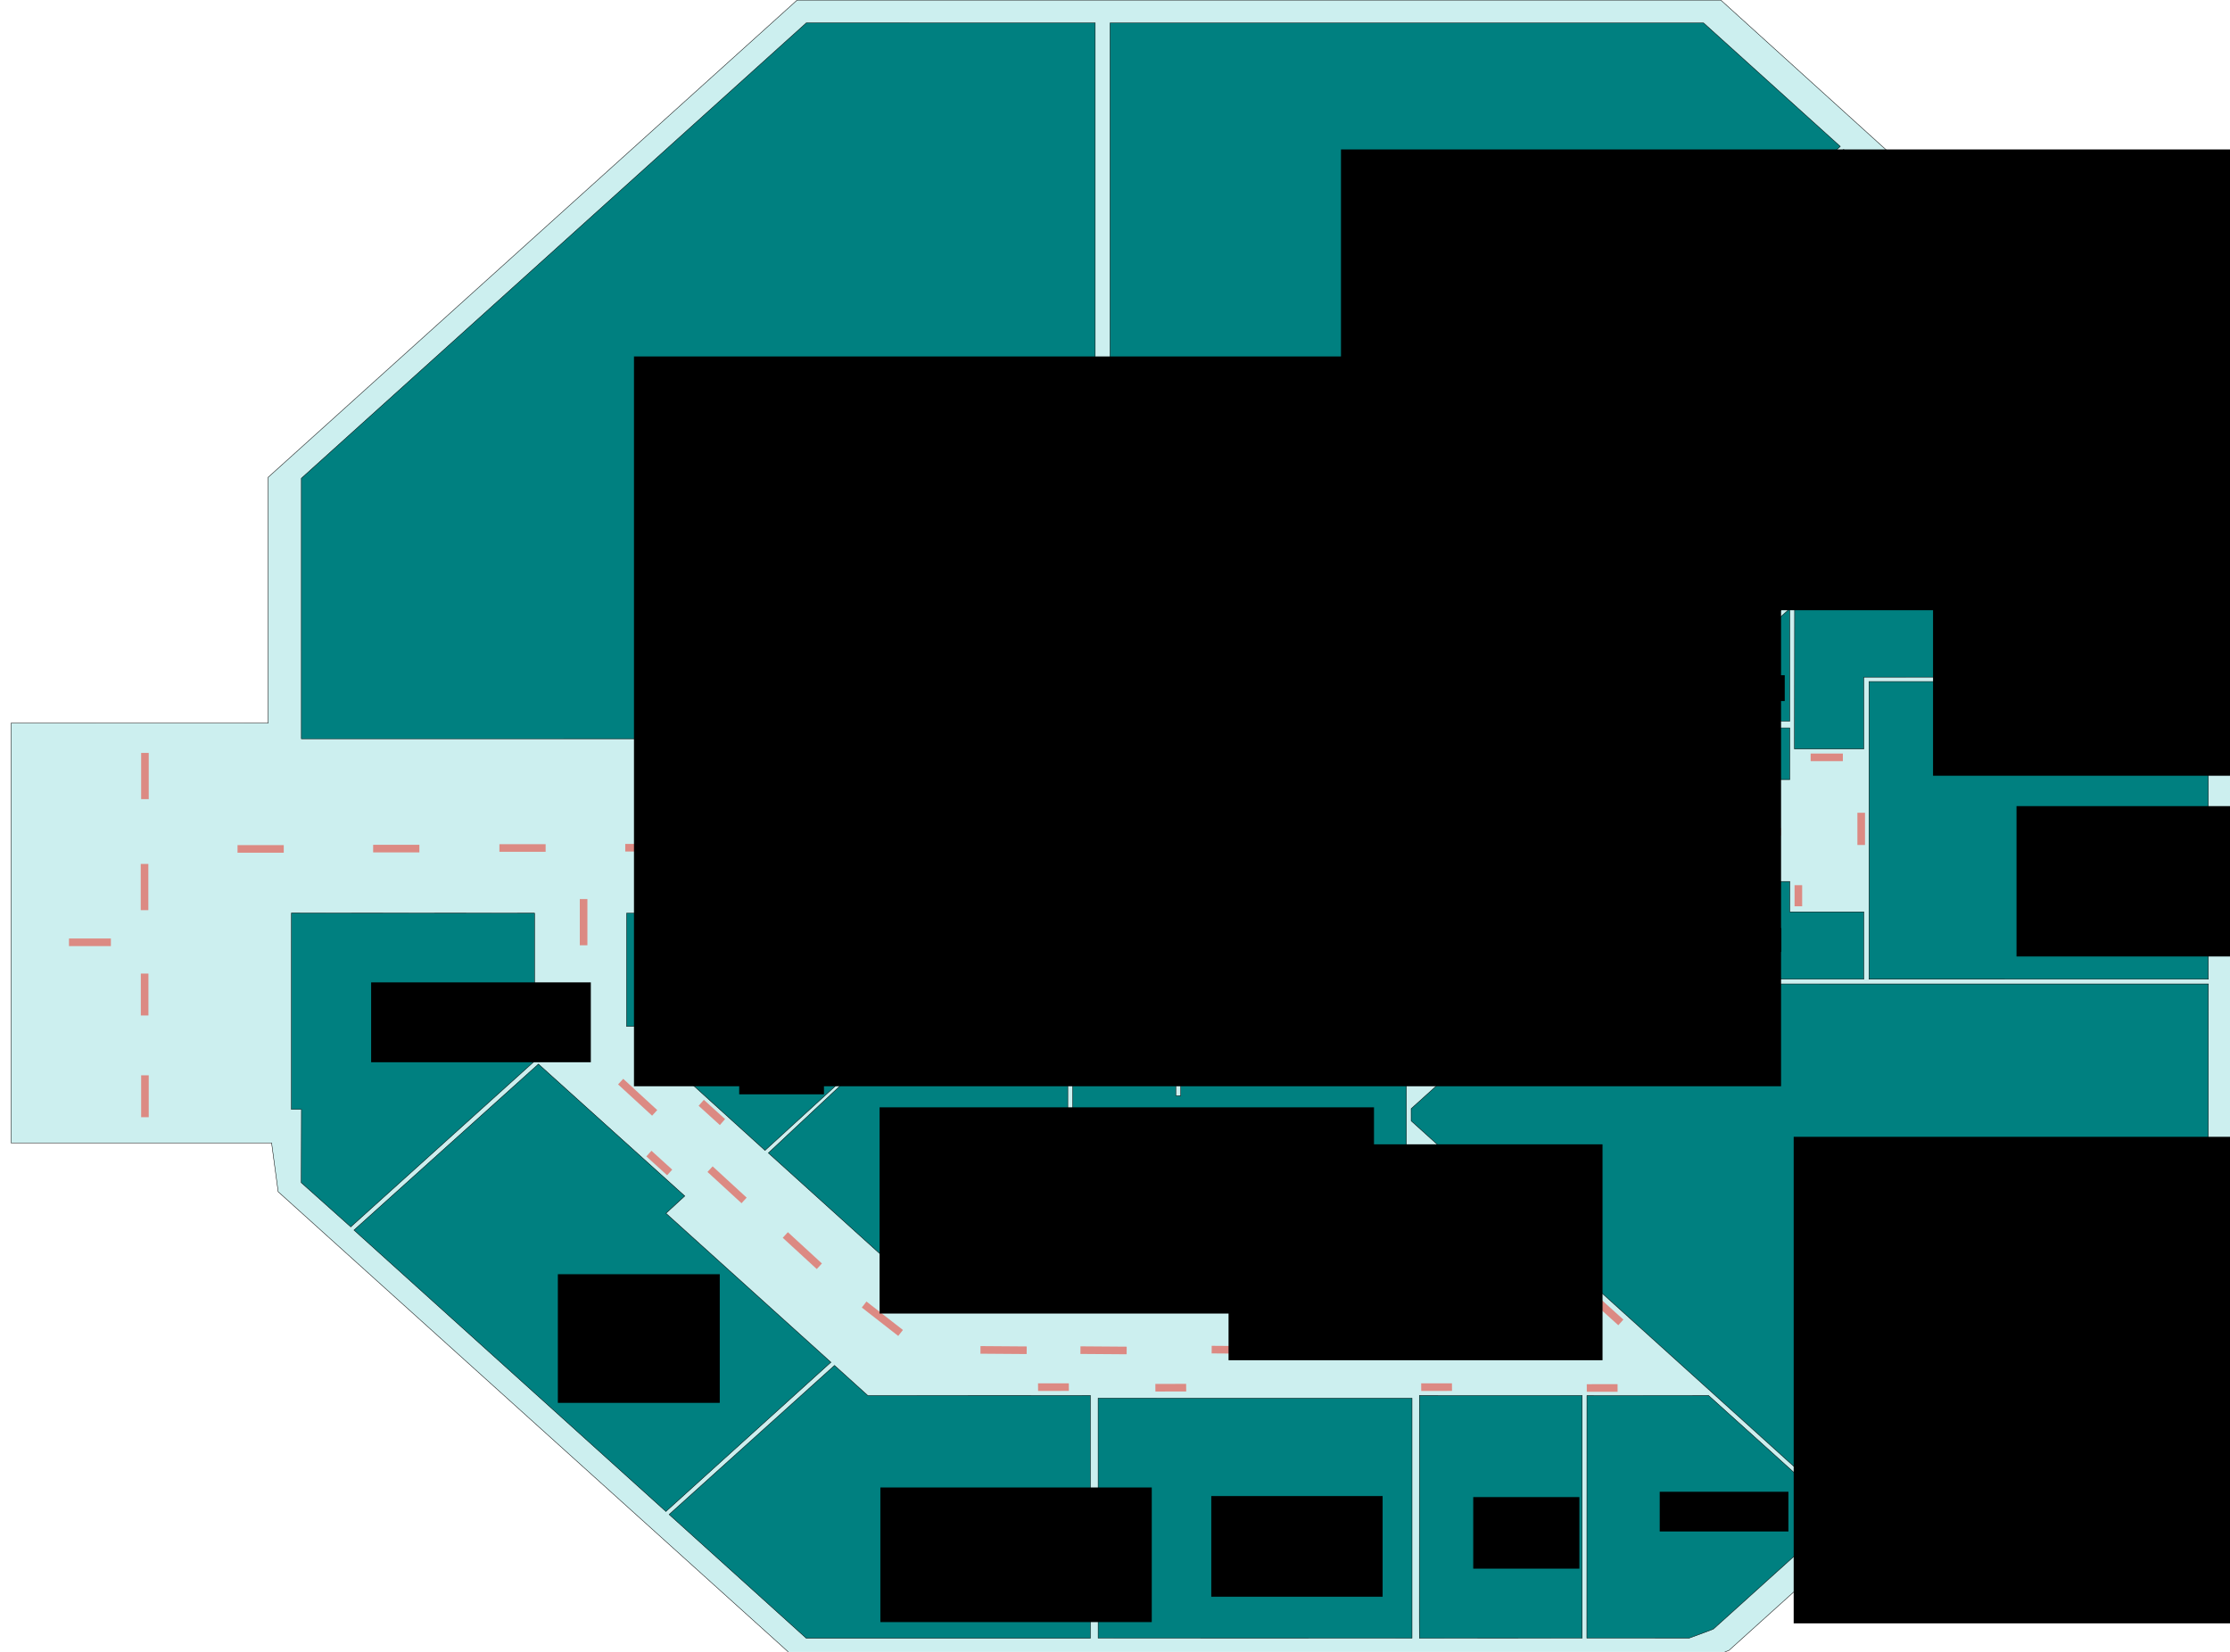 <?xml version="1.0" encoding="UTF-8" standalone="no"?>
<?xml-stylesheet href="../inc/css/indoorStyle.css"?><!-- Created with Inkscape (http://www.inkscape.org/) -->

<svg
   xmlns:dc="http://purl.org/dc/elements/1.1/"
   xmlns:cc="http://creativecommons.org/ns#"
   xmlns:rdf="http://www.w3.org/1999/02/22-rdf-syntax-ns#"
   xmlns:svg="http://www.w3.org/2000/svg"
   xmlns="http://www.w3.org/2000/svg"
   xmlns:sodipodi="http://sodipodi.sourceforge.net/DTD/sodipodi-0.dtd"
   xmlns:inkscape="http://www.inkscape.org/namespaces/inkscape"
   width="135cm"
   height="100cm"
   viewBox="0 0 1350 1000"
   version="1.1"
   id="Map"
   inkscape:version="0.92.4 (5da689c313, 2019-01-14)"
   sodipodi:docname="CW-OCT-GF.svg">
  <defs
     id="defs11182" />
  <sodipodi:namedview
     id="base"
     pagecolor="#ffffff"
     bordercolor="#666666"
     borderopacity="1.0"
     inkscape:pageopacity="0.0"
     inkscape:pageshadow="2"
     inkscape:zoom="1"
     inkscape:cx="856.89687"
     inkscape:cy="1602.5401"
     inkscape:document-units="cm"
     inkscape:current-layer="layer1"
     showgrid="false"
     units="cm"
     inkscape:window-width="2560"
     inkscape:window-height="1377"
     inkscape:window-x="1912"
     inkscape:window-y="-8"
     inkscape:window-maximized="1" />
  <g
     inkscape:groupmode="layer"
     id="Building"
     inkscape:label="Building"
     style="display:inline">
    <path
       style="fill:#ccefef;fill-opacity:1;stroke:#000000;stroke-width:1.026px;stroke-linecap:butt;stroke-linejoin:miter;stroke-opacity:1"
       d="M 1820.92 0.309 L 612.402 1090.498 L 612.402 1651.98 L 377.16 1652.023 L 128.631 1651.978 L 25.191 1651.978 L 25.146 2132.162 L 25.143 2274.559 L 25.219 2610.791 L 127.795 2610.805 L 377.381 2610.836 L 620.459 2610.809 L 635.459 2722.443 L 1820.629 3791.59 L 3893.057 3791.303 L 3949.768 3770.184 L 5111.465 2722.365 L 5111.502 1069.4 L 3931.217 0.309 L 1820.92 0.309 z "
       transform="scale(0.265)"
       id="path9376" />
  </g>
  <g
     inkscape:groupmode="layer"
     id="layer1"
     inkscape:label="Pathways"
     style="display:inline">
    <ellipse
       style="fill:#ff0000;stroke-width:0.216"
       id="SE13D"
       cx="945.155"
       cy="747.236"
       rx="8.235"
       ry="7.221"
       inkscape:label="#path13043" />
    <path
       style="display:inline;opacity:1;vector-effect:none;fill:#dd8881;fill-opacity:0.965;stroke:none;stroke-width:0.561;stroke-linecap:round;stroke-linejoin:round;stroke-miterlimit:4;stroke-dasharray:none;stroke-dashoffset:0.528;stroke-opacity:1;paint-order:normal"
       d="m 89.858,589.38 v 25.364 h -4.602 v -25.364 z"
       id="P1"
       inkscape:connector-curvature="0"
       inkscape:label="#rect1157-0-2-6-4-9" />
    <path
       style="display:inline;opacity:1;vector-effect:none;fill:#dd8881;fill-opacity:0.965;stroke:none;stroke-width:0.589;stroke-linecap:round;stroke-linejoin:round;stroke-miterlimit:4;stroke-dasharray:none;stroke-dashoffset:0.528;stroke-opacity:1;paint-order:normal"
       d="m 89.804,523.009 v 27.984 h -4.602 v -27.984 z"
       id="P2"
       inkscape:connector-curvature="0"
       inkscape:label="#rect1157-0-2-6-4-9-1" />
    <path
       style="display:inline;opacity:1;vector-effect:none;fill:#dd8881;fill-opacity:0.965;stroke:none;stroke-width:0.561;stroke-linecap:round;stroke-linejoin:round;stroke-miterlimit:4;stroke-dasharray:none;stroke-dashoffset:0.528;stroke-opacity:1;paint-order:normal"
       d="m 90.045,650.964 v 25.364 h -4.602 v -25.364 z"
       id="E1"
       inkscape:connector-curvature="0"
       inkscape:label="#rect1157-0-2-6-4-9-4" />
    <path
       style="display:inline;opacity:1;vector-effect:none;fill:#dd8881;fill-opacity:0.965;stroke:none;stroke-width:0.589;stroke-linecap:round;stroke-linejoin:round;stroke-miterlimit:4;stroke-dasharray:none;stroke-dashoffset:0.528;stroke-opacity:1;paint-order:normal"
       d="m 171.78,516.212 h -27.984 v -4.602 h 27.984 z"
       id="P3"
       inkscape:connector-curvature="0"
       inkscape:label="#rect1157-0-2-6-4-9-1-2" />
    <path
       style="display:inline;opacity:1;vector-effect:none;fill:#dd8881;fill-opacity:0.965;stroke:none;stroke-width:0.589;stroke-linecap:round;stroke-linejoin:round;stroke-miterlimit:4;stroke-dasharray:none;stroke-dashoffset:0.528;stroke-opacity:1;paint-order:normal"
       d="m 253.881,516.025 h -27.984 l 1e-5,-4.602 h 27.984 z"
       id="P4"
       inkscape:connector-curvature="0"
       inkscape:label="#rect1157-0-2-6-4-9-1-3" />
    <path
       style="display:inline;opacity:1;vector-effect:none;fill:#dd8881;fill-opacity:0.965;stroke:none;stroke-width:0.589;stroke-linecap:round;stroke-linejoin:round;stroke-miterlimit:4;stroke-dasharray:none;stroke-dashoffset:0.528;stroke-opacity:1;paint-order:normal"
       d="m 330.318,515.651 h -27.984 l 10e-6,-4.602 h 27.984 z"
       id="P5"
       inkscape:connector-curvature="0"
       inkscape:label="#rect1157-0-2-6-4-9-1-3-6" />
    <path
       style="display:inline;opacity:1;vector-effect:none;fill:#dd8881;fill-opacity:0.965;stroke:none;stroke-width:0.589;stroke-linecap:round;stroke-linejoin:round;stroke-miterlimit:4;stroke-dasharray:none;stroke-dashoffset:0.528;stroke-opacity:1;paint-order:normal"
       d="m 350.998,572.246 v -27.984 l 4.602,10e-6 v 27.984 z"
       id="P28"
       inkscape:connector-curvature="0"
       inkscape:label="#rect1157-0-2-6-4-9-1-3-6-1" />
    <path
       style="display:inline;opacity:1;vector-effect:none;fill:#dd8881;fill-opacity:0.965;stroke:none;stroke-width:0.589;stroke-linecap:round;stroke-linejoin:round;stroke-miterlimit:4;stroke-dasharray:none;stroke-dashoffset:0.528;stroke-opacity:1;paint-order:normal"
       d="m 350.918,625.848 v -27.984 l 4.602,1e-5 v 27.984 z"
       id="P29"
       inkscape:connector-curvature="0"
       inkscape:label="#rect1157-0-2-6-4-9-1-3-6-1-3" />
    <path
       style="display:inline;opacity:1;vector-effect:none;fill:#dd8881;fill-opacity:0.965;stroke:none;stroke-width:0.589;stroke-linecap:round;stroke-linejoin:round;stroke-miterlimit:4;stroke-dasharray:none;stroke-dashoffset:0.528;stroke-opacity:1;paint-order:normal"
       d="m 394.773,675.405 -20.605,-18.934 3.114,-3.388 20.605,18.934 z"
       id="P30"
       inkscape:connector-curvature="0"
       inkscape:label="#rect1157-0-2-6-4-9-1-3-6-1-3-8" />
    <path
       style="display:inline;opacity:1;vector-effect:none;fill:#dd8881;fill-opacity:0.965;stroke:none;stroke-width:0.538;stroke-linecap:round;stroke-linejoin:round;stroke-miterlimit:4;stroke-dasharray:none;stroke-dashoffset:0.528;stroke-opacity:1;paint-order:normal"
       d="m 403.86,711.482 -12.565,-11.43 3.092,-3.408 12.565,11.43 z"
       id="SE20D"
       inkscape:connector-curvature="0"
       inkscape:label="#rect1157-0-2-6-4-9-1-3-6-1-3-8-7"
       sodipodi:nodetypes="ccccc" />
    <path
       style="display:inline;opacity:1;vector-effect:none;fill:#dd8881;fill-opacity:0.965;stroke:none;stroke-width:0.561;stroke-linecap:round;stroke-linejoin:round;stroke-miterlimit:4;stroke-dasharray:none;stroke-dashoffset:0.528;stroke-opacity:1;paint-order:normal"
       d="m 426.1,665.801 12.853,11.666 -3.162,3.62 -12.853,-11.666 z"
       id="SE21D"
       inkscape:connector-curvature="0"
       inkscape:label="#rect1157-0-2-6-4-9-1-3-6-1-3-8-7-7"
       sodipodi:nodetypes="ccccc" />
    <path
       style="display:inline;opacity:1;vector-effect:none;fill:#dd8881;fill-opacity:0.965;stroke:none;stroke-width:0.589;stroke-linecap:round;stroke-linejoin:round;stroke-miterlimit:4;stroke-dasharray:none;stroke-dashoffset:0.528;stroke-opacity:1;paint-order:normal"
       d="m 448.907,728.406 -20.605,-18.934 3.114,-3.388 20.605,18.934 z"
       id="P31"
       inkscape:connector-curvature="0"
       inkscape:label="#rect1157-0-2-6-4-9-1-3-6-1-3-8-9" />
    <path
       style="display:inline;opacity:1;vector-effect:none;fill:#dd8881;fill-opacity:0.965;stroke:none;stroke-width:0.589;stroke-linecap:round;stroke-linejoin:round;stroke-miterlimit:4;stroke-dasharray:none;stroke-dashoffset:0.528;stroke-opacity:1;paint-order:normal"
       d="m 494.463,768.256 -20.605,-18.934 3.114,-3.388 20.605,18.934 z"
       id="P32"
       inkscape:connector-curvature="0"
       inkscape:label="#rect1157-0-2-6-4-9-1-3-6-1-3-8-9-3" />
    <path
       style="display:inline;opacity:1;vector-effect:none;fill:#dd8881;fill-opacity:0.965;stroke:none;stroke-width:0.589;stroke-linecap:round;stroke-linejoin:round;stroke-miterlimit:4;stroke-dasharray:none;stroke-dashoffset:0.528;stroke-opacity:1;paint-order:normal"
       d="m 543.781,808.749 -22.066,-17.21 2.83,-3.629 22.066,17.21 z"
       id="P33"
       inkscape:connector-curvature="0"
       inkscape:label="#rect1157-0-2-6-4-9-1-3-6-1-3-8-9-3-3" />
    <path
       style="display:inline;opacity:1;vector-effect:none;fill:#dd8881;fill-opacity:0.965;stroke:none;stroke-width:0.589;stroke-linecap:round;stroke-linejoin:round;stroke-miterlimit:4;stroke-dasharray:none;stroke-dashoffset:0.528;stroke-opacity:1;paint-order:normal"
       d="m 621.525,819.698 -27.983,-0.207 0.034,-4.601 27.983,0.207 z"
       id="P34"
       inkscape:connector-curvature="0"
       inkscape:label="#rect1157-0-2-6-4-9-1-3-6-1-3-8-9-3-3-6" />
    <path
       style="display:inline;opacity:1;vector-effect:none;fill:#dd8881;fill-opacity:0.965;stroke:none;stroke-width:0.589;stroke-linecap:round;stroke-linejoin:round;stroke-miterlimit:4;stroke-dasharray:none;stroke-dashoffset:0.528;stroke-opacity:1;paint-order:normal"
       d="m 682.047,819.842 -27.983,-0.207 0.034,-4.601 27.983,0.207 z"
       id="P35"
       inkscape:connector-curvature="0"
       inkscape:transform-center-x="41.804167"
       inkscape:transform-center-y="-1.8520833"
       inkscape:label="#rect1157-0-2-6-4-9-1-3-6-1-3-8-9-3-3-6-1" />
    <path
       style="display:inline;opacity:1;vector-effect:none;fill:#dd8881;fill-opacity:0.965;stroke:none;stroke-width:0.589;stroke-linecap:round;stroke-linejoin:round;stroke-miterlimit:4;stroke-dasharray:none;stroke-dashoffset:0.528;stroke-opacity:1;paint-order:normal"
       d="m 761.487,819.525 -27.983,-0.207 0.034,-4.601 27.983,0.207 z"
       id="P36"
       inkscape:connector-curvature="0"
       inkscape:transform-center-x="41.804167"
       inkscape:transform-center-y="-1.8520833"
       inkscape:label="#rect1157-0-2-6-4-9-1-3-6-1-3-8-9-3-3-6-1-4" />
    <path
       style="display:inline;opacity:1;vector-effect:none;fill:#dd8881;fill-opacity:0.965;stroke:none;stroke-width:0.589;stroke-linecap:round;stroke-linejoin:round;stroke-miterlimit:4;stroke-dasharray:none;stroke-dashoffset:0.528;stroke-opacity:1;paint-order:normal"
       d="m 831.488,818.341 -27.983,-0.207 0.034,-4.601 27.983,0.207 z"
       id="P37"
       inkscape:connector-curvature="0"
       inkscape:transform-center-x="41.804167"
       inkscape:transform-center-y="-1.8520833"
       inkscape:label="#rect1157-0-2-6-4-9-1-3-6-1-3-8-9-3-3-6-1-4-5" />
    <path
       style="display:inline;opacity:1;vector-effect:none;fill:#dd8881;fill-opacity:0.965;stroke:none;stroke-width:0.512;stroke-linecap:round;stroke-linejoin:round;stroke-miterlimit:4;stroke-dasharray:none;stroke-dashoffset:0.528;stroke-opacity:1;paint-order:normal"
       d="m 907.288,817.989 -21.162,0.037 -0.016,-4.602 21.162,-0.037 z"
       id="P38"
       inkscape:connector-curvature="0"
       inkscape:transform-center-x="31.62832"
       inkscape:transform-center-y="-1.4885033"
       inkscape:label="#rect1157-0-2-6-4-9-1-3-6-1-3-8-9-3-3-6-1-4-5-8" />
    <path
       style="display:inline;opacity:1;vector-effect:none;fill:#dd8881;fill-opacity:0.965;stroke:none;stroke-width:0.518;stroke-linecap:round;stroke-linejoin:round;stroke-miterlimit:4;stroke-dasharray:none;stroke-dashoffset:0.528;stroke-opacity:1;paint-order:normal"
       d="m 943.345,818.402 -21.63,-0.207 0.026,-4.601 21.63,0.207 z"
       id="P39"
       inkscape:connector-curvature="0"
       inkscape:transform-center-x="32.31283"
       inkscape:transform-center-y="-1.8520833"
       inkscape:label="#rect1157-0-2-6-4-9-1-3-6-1-3-8-9-3-3-6-1-4-5-8-7" />
    <path
       style="display:inline;opacity:1;vector-effect:none;fill:#dd8881;fill-opacity:0.965;stroke:none;stroke-width:0.561;stroke-linecap:round;stroke-linejoin:round;stroke-miterlimit:4;stroke-dasharray:none;stroke-dashoffset:0.528;stroke-opacity:1;paint-order:normal"
       d="m 67.125,572.748 h -25.364 v -4.602 h 25.364 z"
       id="E2"
       inkscape:connector-curvature="0"
       inkscape:label="#rect1157-0-2-6-4-9-9" />
    <path
       style="display:inline;opacity:1;vector-effect:none;fill:#dd8881;fill-opacity:0.965;stroke:none;stroke-width:0.589;stroke-linecap:round;stroke-linejoin:round;stroke-miterlimit:4;stroke-dasharray:none;stroke-dashoffset:0.528;stroke-opacity:1;paint-order:normal"
       d="m 90.045,455.799 v 27.984 h -4.602 v -27.984 z"
       id="E3"
       inkscape:connector-curvature="0"
       inkscape:label="#rect1157-0-2-6-4-9-1-7" />
    <path
       style="display:inline;opacity:1;vector-effect:none;fill:#dd8881;fill-opacity:0.965;stroke:none;stroke-width:0.579;stroke-linecap:round;stroke-linejoin:round;stroke-miterlimit:4;stroke-dasharray:none;stroke-dashoffset:0.528;stroke-opacity:1;paint-order:normal"
       d="m 405.578,515.496 h -27.058 l 10e-6,-4.602 h 27.058 z"
       id="P6"
       inkscape:connector-curvature="0"
       inkscape:label="#rect1157-0-2-6-4-9-1-3-6-8" />
    <path
       style="display:inline;opacity:1;vector-effect:none;fill:#dd8881;fill-opacity:0.965;stroke:none;stroke-width:0.504;stroke-linecap:round;stroke-linejoin:round;stroke-miterlimit:4;stroke-dasharray:none;stroke-dashoffset:0.528;stroke-opacity:1;paint-order:normal"
       d="m 414.233,545.272 h 20.5 v 4.602 H 414.233 Z"
       id="SE22D"
       inkscape:connector-curvature="0"
       inkscape:label="#rect1157-0-2-6-4-9-1-3-6-8-5" />
    <path
       style="display:inline;opacity:1;vector-effect:none;fill:#dd8881;fill-opacity:0.965;stroke:none;stroke-width:0.544;stroke-linecap:round;stroke-linejoin:round;stroke-miterlimit:4;stroke-dasharray:none;stroke-dashoffset:0.528;stroke-opacity:1;paint-order:normal"
       d="M 468.863,515.309 H 444.995 l 10e-6,-4.602 h 23.868 z"
       id="P7"
       inkscape:connector-curvature="0"
       inkscape:label="#rect1157-0-2-6-4-9-1-3-6-8-7" />
    <path
       style="display:inline;opacity:1;vector-effect:none;fill:#dd8881;fill-opacity:0.965;stroke:none;stroke-width:0.492;stroke-linecap:round;stroke-linejoin:round;stroke-miterlimit:4;stroke-dasharray:none;stroke-dashoffset:0.528;stroke-opacity:1;paint-order:normal"
       d="m 473.201,545.272 h 19.565 v 4.602 h -19.565 z"
       id="SE23D"
       inkscape:connector-curvature="0"
       inkscape:label="#rect1157-0-2-6-4-9-1-3-6-8-5-33" />
    <path
       style="display:inline;opacity:1;vector-effect:none;fill:#dd8881;fill-opacity:0.965;stroke:none;stroke-width:0.504;stroke-linecap:round;stroke-linejoin:round;stroke-miterlimit:4;stroke-dasharray:none;stroke-dashoffset:0.528;stroke-opacity:1;paint-order:normal"
       d="m 414.233,449.975 h 20.5 v 4.602 h -20.5 z"
       id="SE01D"
       inkscape:connector-curvature="0"
       inkscape:label="#rect1157-0-2-6-4-9-1-3-6-8-5-33-6" />
    <path
       style="display:inline;opacity:1;vector-effect:none;fill:#dd8881;fill-opacity:0.965;stroke:none;stroke-width:0.564;stroke-linecap:round;stroke-linejoin:round;stroke-miterlimit:4;stroke-dasharray:none;stroke-dashoffset:0.528;stroke-opacity:1;paint-order:normal"
       d="m 509.661,437.371 18.87,-17.446 3.124,3.379 -18.87,17.446 z"
       id="SE02D"
       inkscape:connector-curvature="0"
       inkscape:label="#rect1157-0-2-6-4-9-1-3-6-8-5-33-6-7" />
    <path
       style="display:inline;opacity:1;vector-effect:none;fill:#dd8881;fill-opacity:0.965;stroke:none;stroke-width:0.544;stroke-linecap:round;stroke-linejoin:round;stroke-miterlimit:4;stroke-dasharray:none;stroke-dashoffset:0.528;stroke-opacity:1;paint-order:normal"
       d="m 546.633,515.496 h -23.868 l 10e-6,-4.602 h 23.868 z"
       id="P8"
       inkscape:connector-curvature="0"
       inkscape:label="#rect1157-0-2-6-4-9-1-3-6-8-7-1" />
    <path
       style="display:inline;opacity:1;vector-effect:none;fill:#dd8881;fill-opacity:0.965;stroke:none;stroke-width:0.544;stroke-linecap:round;stroke-linejoin:round;stroke-miterlimit:4;stroke-dasharray:none;stroke-dashoffset:0.528;stroke-opacity:1;paint-order:normal"
       d="m 632.507,515.309 h -23.868 l 10e-6,-4.602 h 23.868 z"
       id="STAIRSD"
       inkscape:connector-curvature="0"
       inkscape:label="#rect1157-0-2-6-4-9-1-3-6-8-7-1-5" />
    <path
       style="display:inline;opacity:1;vector-effect:none;fill:#dd8881;fill-opacity:0.965;stroke:none;stroke-width:0.544;stroke-linecap:round;stroke-linejoin:round;stroke-miterlimit:4;stroke-dasharray:none;stroke-dashoffset:0.528;stroke-opacity:1;paint-order:normal"
       d="m 606.317,449.322 -16.877,16.877 -3.254,-3.254 16.877,-16.877 z"
       id="P9"
       inkscape:connector-curvature="0"
       inkscape:label="#rect1157-0-2-6-4-9-1-3-6-8-7-1-5-1" />
    <path
       style="display:inline;opacity:1;vector-effect:none;fill:#dd8881;fill-opacity:0.965;stroke:none;stroke-width:0.544;stroke-linecap:round;stroke-linejoin:round;stroke-miterlimit:4;stroke-dasharray:none;stroke-dashoffset:0.528;stroke-opacity:1;paint-order:normal"
       d="m 654.586,395.814 -16.877,16.877 -3.254,-3.254 16.877,-16.877 z"
       id="P11"
       inkscape:connector-curvature="0"
       inkscape:transform-center-x="34.050138"
       inkscape:transform-center-y="34.050138"
       inkscape:label="#rect1157-0-2-6-4-9-1-3-6-8-7-1-5-1-8" />
    <path
       style="display:inline;opacity:1;vector-effect:none;fill:#dd8881;fill-opacity:0.965;stroke:none;stroke-width:0.544;stroke-linecap:round;stroke-linejoin:round;stroke-miterlimit:4;stroke-dasharray:none;stroke-dashoffset:0.528;stroke-opacity:1;paint-order:normal"
       d="m 707.207,361.009 -20.28,12.585 -2.426,-3.91 20.28,-12.585 z"
       id="P12"
       inkscape:connector-curvature="0"
       inkscape:transform-center-x="-0.63179086"
       inkscape:transform-center-y="-0.23635719"
       inkscape:label="#rect1157-0-2-6-4-9-1-3-6-8-7-1-5-1-8-0" />
    <path
       style="display:inline;opacity:1;vector-effect:none;fill:#dd8881;fill-opacity:0.965;stroke:none;stroke-width:0.544;stroke-linecap:round;stroke-linejoin:round;stroke-miterlimit:4;stroke-dasharray:none;stroke-dashoffset:0.528;stroke-opacity:1;paint-order:normal"
       d="m 731.769,293.736 v 23.868 h -4.602 l 10e-6,-23.868 z"
       id="P13"
       inkscape:connector-curvature="0"
       inkscape:transform-center-x="0.3646997"
       inkscape:transform-center-y="-0.23139271"
       inkscape:label="#rect1157-0-2-6-4-9-1-3-6-8-7-1-5-1-8-0-9" />
    <path
       style="display:inline;opacity:1;vector-effect:none;fill:#dd8881;fill-opacity:0.965;stroke:none;stroke-width:0.544;stroke-linecap:round;stroke-linejoin:round;stroke-miterlimit:4;stroke-dasharray:none;stroke-dashoffset:0.528;stroke-opacity:1;paint-order:normal"
       d="m 739.744,230.595 h -23.868 v -4.602 l 23.868,1e-5 z"
       id="SE03D"
       inkscape:connector-curvature="0"
       inkscape:transform-center-x="-0.23139031"
       inkscape:transform-center-y="-0.36470271"
       inkscape:label="#rect1157-0-2-6-4-9-1-3-6-8-7-1-5-1-8-0-9-1" />
    <path
       style="display:inline;opacity:1;vector-effect:none;fill:#dd8881;fill-opacity:0.965;stroke:none;stroke-width:0.544;stroke-linecap:round;stroke-linejoin:round;stroke-miterlimit:4;stroke-dasharray:none;stroke-dashoffset:0.528;stroke-opacity:1;paint-order:normal"
       d="m 766.275,357.032 h -23.868 v -4.602 l 23.868,1e-5 z"
       id="P14"
       inkscape:connector-curvature="0"
       inkscape:transform-center-x="-0.23139031"
       inkscape:transform-center-y="-0.36470271"
       inkscape:label="#rect1157-0-2-6-4-9-1-3-6-8-7-1-5-1-8-0-9-1-8" />
    <path
       style="display:inline;opacity:1;vector-effect:none;fill:#dd8881;fill-opacity:0.965;stroke:none;stroke-width:0.544;stroke-linecap:round;stroke-linejoin:round;stroke-miterlimit:4;stroke-dasharray:none;stroke-dashoffset:0.528;stroke-opacity:1;paint-order:normal"
       d="m 826.611,296.883 h -23.868 v -4.602 l 23.868,1e-5 z"
       id="LIFTD"
       inkscape:connector-curvature="0"
       inkscape:transform-center-x="-0.23139031"
       inkscape:transform-center-y="-0.36470271"
       inkscape:label="#rect1157-0-2-6-4-9-1-3-6-8-7-1-5-1-8-0-9-1-8-7" />
    <path
       style="display:inline;opacity:1;vector-effect:none;fill:#dd8881;fill-opacity:0.965;stroke:none;stroke-width:0.544;stroke-linecap:round;stroke-linejoin:round;stroke-miterlimit:4;stroke-dasharray:none;stroke-dashoffset:0.528;stroke-opacity:1;paint-order:normal"
       d="m 818.228,370.9 -20.67,-11.934 2.301,-3.985 20.67,11.934 z"
       id="P15"
       inkscape:connector-curvature="0"
       inkscape:transform-center-x="-0.38274031"
       inkscape:transform-center-y="-0.20015271"
       inkscape:label="#rect1157-0-2-6-4-9-1-3-6-8-7-1-5-1-8-0-9-1-8-7-0" />
    <path
       style="display:inline;opacity:1;vector-effect:none;fill:#dd8881;fill-opacity:0.965;stroke:none;stroke-width:0.544;stroke-linecap:round;stroke-linejoin:round;stroke-miterlimit:4;stroke-dasharray:none;stroke-dashoffset:0.528;stroke-opacity:1;paint-order:normal"
       d="m 886.929,341.523 -17.686,-16.028 3.09,-3.41 17.686,16.028 z"
       id="SE05D"
       inkscape:connector-curvature="0"
       inkscape:transform-center-x="-0.41636031"
       inkscape:transform-center-y="-0.11487271"
       inkscape:label="#rect1157-0-2-6-4-9-1-3-6-8-7-1-5-1-8-0-9-1-8-7-0-0" />
    <path
       style="display:inline;opacity:1;vector-effect:none;fill:#dd8881;fill-opacity:0.965;stroke:none;stroke-width:0.544;stroke-linecap:round;stroke-linejoin:round;stroke-miterlimit:4;stroke-dasharray:none;stroke-dashoffset:0.528;stroke-opacity:1;paint-order:normal"
       d="m 868.581,417.849 -16.877,-16.877 3.254,-3.254 16.877,16.877 z"
       id="P16"
       inkscape:connector-curvature="0"
       inkscape:transform-center-x="-0.42150031"
       inkscape:transform-center-y="-0.094277709"
       inkscape:label="#rect1157-0-2-6-4-9-1-3-6-8-7-1-5-1-8-0-9-1-8-7-0-8" />
    <path
       style="display:inline;opacity:1;vector-effect:none;fill:#dd8881;fill-opacity:0.965;stroke:none;stroke-width:0.544;stroke-linecap:round;stroke-linejoin:round;stroke-miterlimit:4;stroke-dasharray:none;stroke-dashoffset:0.528;stroke-opacity:1;paint-order:normal"
       d="m 884.069,465.212 v -23.868 h 4.602 l -2e-5,23.868 z"
       id="P17"
       inkscape:connector-curvature="0"
       inkscape:transform-center-x="-0.36471031"
       inkscape:transform-center-y="0.2313923"
       inkscape:label="#rect1157-0-2-6-4-9-1-3-6-8-7-1-5-1-8-0-9-1-8-7-0-8-3" />
    <path
       style="display:inline;opacity:1;vector-effect:none;fill:#dd8881;fill-opacity:0.965;stroke:none;stroke-width:0.352;stroke-linecap:round;stroke-linejoin:round;stroke-miterlimit:4;stroke-dasharray:none;stroke-dashoffset:0.528;stroke-opacity:1;paint-order:normal"
       d="m 883.938,507.543 v -10.023 h 4.602 l -2e-5,10.023 z"
       id="P18"
       inkscape:connector-curvature="0"
       inkscape:transform-center-x="-0.36471031"
       inkscape:transform-center-y="0.097171304"
       inkscape:label="#rect1157-0-2-6-4-9-1-3-6-8-7-1-5-1-8-0-9-1-8-7-0-8-3-0" />
    <path
       style="display:inline;opacity:1;vector-effect:none;fill:#dd8881;fill-opacity:0.965;stroke:none;stroke-width:0.544;stroke-linecap:round;stroke-linejoin:round;stroke-miterlimit:4;stroke-dasharray:none;stroke-dashoffset:0.528;stroke-opacity:1;paint-order:normal"
       d="m 883.938,567.394 v -23.868 h 4.602 l -2e-5,23.868 z"
       id="P22"
       inkscape:connector-curvature="0"
       inkscape:transform-center-x="-0.36471031"
       inkscape:transform-center-y="0.2313923"
       inkscape:label="#rect1157-0-2-6-4-9-1-3-6-8-7-1-5-1-8-0-9-1-8-7-0-8-3-6" />
    <path
       style="display:inline;opacity:1;vector-effect:none;fill:#dd8881;fill-opacity:0.965;stroke:none;stroke-width:0.544;stroke-linecap:round;stroke-linejoin:round;stroke-miterlimit:4;stroke-dasharray:none;stroke-dashoffset:0.528;stroke-opacity:1;paint-order:normal"
       d="m 926.609,500.151 h 23.868 v 4.602 l -23.868,-2e-5 z"
       id="P19"
       inkscape:connector-curvature="0"
       inkscape:transform-center-x="0.2313947"
       inkscape:transform-center-y="0.3647073"
       inkscape:label="#rect1157-0-2-6-4-9-1-3-6-8-7-1-5-1-8-0-9-1-8-7-0-8-3-6-0" />
    <path
       style="display:inline;opacity:1;vector-effect:none;fill:#dd8881;fill-opacity:0.965;stroke:none;stroke-width:0.492;stroke-linecap:round;stroke-linejoin:round;stroke-miterlimit:4;stroke-dasharray:none;stroke-dashoffset:0.528;stroke-opacity:1;paint-order:normal"
       d="m 984.781,479.304 h -19.502 v -4.602 l 19.502,2e-5 z"
       id="SE06D"
       inkscape:connector-curvature="0"
       inkscape:transform-center-x="-0.1890684"
       inkscape:transform-center-y="-0.36470271"
       inkscape:label="#rect1157-0-2-6-4-9-1-3-6-8-7-1-5-1-8-0-9-1-8-7-0-8-3-6-0-5" />
    <path
       style="display:inline;opacity:1;vector-effect:none;fill:#dd8881;fill-opacity:0.965;stroke:none;stroke-width:0.492;stroke-linecap:round;stroke-linejoin:round;stroke-miterlimit:4;stroke-dasharray:none;stroke-dashoffset:0.528;stroke-opacity:1;paint-order:normal"
       d="m 984.781,530.772 h -19.502 v -4.602 l 19.502,2e-5 z"
       id="SE12D"
       inkscape:connector-curvature="0"
       inkscape:transform-center-x="-0.1890684"
       inkscape:transform-center-y="-0.36470271"
       inkscape:label="#rect1157-0-2-6-4-9-1-3-6-8-7-1-5-1-8-0-9-1-8-7-0-8-3-6-0-5-0" />
    <path
       style="display:inline;opacity:1;vector-effect:none;fill:#dd8881;fill-opacity:0.965;stroke:none;stroke-width:0.544;stroke-linecap:round;stroke-linejoin:round;stroke-miterlimit:4;stroke-dasharray:none;stroke-dashoffset:0.528;stroke-opacity:1;paint-order:normal"
       d="m 998.642,501.209 h 23.868 v 4.602 l -23.868,-2e-5 z"
       id="P20"
       inkscape:connector-curvature="0"
       inkscape:transform-center-x="0.2313947"
       inkscape:transform-center-y="0.3647073"
       inkscape:label="#rect1157-0-2-6-4-9-1-3-6-8-7-1-5-1-8-0-9-1-8-7-0-8-3-6-0-7" />
    <path
       style="display:inline;opacity:1;vector-effect:none;fill:#dd8881;fill-opacity:0.965;stroke:none;stroke-width:0.544;stroke-linecap:round;stroke-linejoin:round;stroke-miterlimit:4;stroke-dasharray:none;stroke-dashoffset:0.528;stroke-opacity:1;paint-order:normal"
       d="m 1054.265,501.231 h 23.868 v 4.602 l -23.868,-2e-5 z"
       id="P21"
       inkscape:connector-curvature="0"
       inkscape:transform-center-x="0.2313947"
       inkscape:transform-center-y="0.3647073"
       inkscape:label="#rect1157-0-2-6-4-9-1-3-6-8-7-1-5-1-8-0-9-1-8-7-0-8-3-6-0-7-0" />
    <path
       style="display:inline;opacity:1;vector-effect:none;fill:#dd8881;fill-opacity:0.965;stroke:none;stroke-width:0.492;stroke-linecap:round;stroke-linejoin:round;stroke-miterlimit:4;stroke-dasharray:none;stroke-dashoffset:0.528;stroke-opacity:1;paint-order:normal"
       d="m 1115.632,460.773 h -19.502 v -4.602 l 19.502,2e-5 z"
       id="SE07D"
       inkscape:connector-curvature="0"
       inkscape:transform-center-x="-0.1890684"
       inkscape:transform-center-y="-0.36470271"
       inkscape:label="#rect1157-0-2-6-4-9-1-3-6-8-7-1-5-1-8-0-9-1-8-7-0-8-3-6-0-5-3" />
    <path
       style="display:inline;opacity:1;vector-effect:none;fill:#dd8881;fill-opacity:0.965;stroke:none;stroke-width:0.492;stroke-linecap:round;stroke-linejoin:round;stroke-miterlimit:4;stroke-dasharray:none;stroke-dashoffset:0.528;stroke-opacity:1;paint-order:normal"
       d="m 1124.429,511.526 v -19.502 h 4.602 v 19.502 z"
       id="SE09D"
       inkscape:connector-curvature="0"
       inkscape:transform-center-x="-0.3646684"
       inkscape:transform-center-y="0.1890723"
       inkscape:label="#rect1157-0-2-6-4-9-1-3-6-8-7-1-5-1-8-0-9-1-8-7-0-8-3-6-0-5-3-7" />
    <path
       style="display:inline;opacity:1;vector-effect:none;fill:#dd8881;fill-opacity:0.965;stroke:none;stroke-width:0.398;stroke-linecap:round;stroke-linejoin:round;stroke-miterlimit:4;stroke-dasharray:none;stroke-dashoffset:0.528;stroke-opacity:1;paint-order:normal"
       d="m 1086.394,548.632 v -12.767 h 4.602 v 12.767 z"
       id="SE11D"
       inkscape:connector-curvature="0"
       inkscape:transform-center-x="-0.3646684"
       inkscape:transform-center-y="0.12377347"
       inkscape:label="#rect1157-0-2-6-4-9-1-3-6-8-7-1-5-1-8-0-9-1-8-7-0-8-3-6-0-5-3-7-0" />
    <path
       style="display:inline;opacity:1;vector-effect:none;fill:#dd8881;fill-opacity:0.965;stroke:none;stroke-width:0.544;stroke-linecap:round;stroke-linejoin:round;stroke-miterlimit:4;stroke-dasharray:none;stroke-dashoffset:0.528;stroke-opacity:1;paint-order:normal"
       d="m 600.818,573.775 -16.877,-16.877 3.254,-3.254 16.877,16.877 z"
       id="rect1157-0-2-6-4-9-1-3-6-8-7-1-50"
       inkscape:connector-curvature="0" />
    <path
       style="display:inline;opacity:1;vector-effect:none;fill:#dd8881;fill-opacity:0.965;stroke:none;stroke-width:0.544;stroke-linecap:round;stroke-linejoin:round;stroke-miterlimit:4;stroke-dasharray:none;stroke-dashoffset:0.528;stroke-opacity:1;paint-order:normal"
       d="m 636.926,609.134 -16.877,-16.877 3.254,-3.254 16.877,16.877 z"
       id="P27"
       inkscape:connector-curvature="0"
       inkscape:label="#rect1157-0-2-6-4-9-1-3-6-8-7-1-50-0" />
    <path
       style="display:inline;opacity:1;vector-effect:none;fill:#dd8881;fill-opacity:0.965;stroke:none;stroke-width:0.492;stroke-linecap:round;stroke-linejoin:round;stroke-miterlimit:4;stroke-dasharray:none;stroke-dashoffset:0.528;stroke-opacity:1;paint-order:normal"
       d="m 654.733,629.405 h 19.565 v 4.602 H 654.733 Z"
       id="SE24D"
       inkscape:connector-curvature="0"
       inkscape:label="#rect1157-0-2-6-4-9-1-3-6-8-5-33-9" />
    <path
       style="display:inline;opacity:1;vector-effect:none;fill:#dd8881;fill-opacity:0.965;stroke:none;stroke-width:0.544;stroke-linecap:round;stroke-linejoin:round;stroke-miterlimit:4;stroke-dasharray:none;stroke-dashoffset:0.528;stroke-opacity:1;paint-order:normal"
       d="m 689.74,607.512 23.054,-6.177 1.191,4.445 -23.054,6.177 z"
       id="P26"
       inkscape:connector-curvature="0"
       inkscape:label="#rect1157-0-2-6-4-9-1-3-6-8-7-1-50-0-3" />
    <path
       style="display:inline;opacity:1;vector-effect:none;fill:#dd8881;fill-opacity:0.965;stroke:none;stroke-width:0.544;stroke-linecap:round;stroke-linejoin:round;stroke-miterlimit:4;stroke-dasharray:none;stroke-dashoffset:0.528;stroke-opacity:1;paint-order:normal"
       d="M 778.858,603.615 H 754.99 l 10e-6,-4.602 h 23.868 z"
       id="P25"
       inkscape:connector-curvature="0"
       inkscape:label="#rect1157-0-2-6-4-9-1-3-6-8-7-1-5-0" />
    <path
       style="display:inline;opacity:1;vector-effect:none;fill:#dd8881;fill-opacity:0.965;stroke:none;stroke-width:0.544;stroke-linecap:round;stroke-linejoin:round;stroke-miterlimit:4;stroke-dasharray:none;stroke-dashoffset:0.528;stroke-opacity:1;paint-order:normal"
       d="m 848.143,604.473 h -23.868 l 10e-6,-4.602 h 23.868 z"
       id="P24"
       inkscape:connector-curvature="0"
       inkscape:label="#rect1157-0-2-6-4-9-1-3-6-8-7-1-5-0-8" />
    <path
       style="display:inline;opacity:1;vector-effect:none;fill:#dd8881;fill-opacity:0.965;stroke:none;stroke-width:0.544;stroke-linecap:round;stroke-linejoin:round;stroke-miterlimit:4;stroke-dasharray:none;stroke-dashoffset:0.528;stroke-opacity:1;paint-order:normal"
       d="m 922.66,638.001 17.698,-16.014 3.087,3.412 -17.698,16.014 z"
       id="SE14D"
       inkscape:connector-curvature="0"
       inkscape:label="#rect1157-0-2-6-4-9-1-3-6-8-7-1-5-0-8-0" />
    <path
       style="display:inline;opacity:1;vector-effect:none;fill:#dd8881;fill-opacity:0.965;stroke:none;stroke-width:0.544;stroke-linecap:round;stroke-linejoin:round;stroke-miterlimit:4;stroke-dasharray:none;stroke-dashoffset:0.528;stroke-opacity:1;paint-order:normal"
       d="m 903.35,609.799 -19.871,-13.221 2.549,-3.831 19.871,13.221 z"
       id="P23"
       inkscape:connector-curvature="0"
       inkscape:label="#rect1157-0-2-6-4-9-1-3-6-8-7-1-5-0-8-3" />
    <path
       style="display:inline;opacity:1;vector-effect:none;fill:#dd8881;fill-opacity:0.965;stroke:none;stroke-width:0.481;stroke-linecap:round;stroke-linejoin:round;stroke-miterlimit:4;stroke-dasharray:none;stroke-dashoffset:0.528;stroke-opacity:1;paint-order:normal"
       d="m 647.073,842.016 -18.641,0.024 -0.034,-4.601 18.641,-0.024 z"
       id="SE19D"
       inkscape:connector-curvature="0"
       inkscape:label="#rect1157-0-2-6-4-9-1-3-6-1-3-8-9-3-3-6" />
    <path
       style="display:inline;opacity:1;vector-effect:none;fill:#dd8881;fill-opacity:0.965;stroke:none;stroke-width:0.481;stroke-linecap:round;stroke-linejoin:round;stroke-miterlimit:4;stroke-dasharray:none;stroke-dashoffset:0.528;stroke-opacity:1;paint-order:normal"
       d="m 718.101,842.367 -18.641,0.024 -0.034,-4.601 18.641,-0.024 z"
       id="SE18D"
       inkscape:connector-curvature="0"
       inkscape:label="#rect1157-0-2-6-4-9-1-3-6-1-3-8-9-3-3-6" />
    <path
       style="display:inline;opacity:1;vector-effect:none;fill:#dd8881;fill-opacity:0.965;stroke:none;stroke-width:0.481;stroke-linecap:round;stroke-linejoin:round;stroke-miterlimit:4;stroke-dasharray:none;stroke-dashoffset:0.528;stroke-opacity:1;paint-order:normal"
       d="m 874.572,801.66 -18.641,0.024 -0.034,-4.601 18.641,-0.024 z"
       id="SE15D"
       inkscape:connector-curvature="0"
       inkscape:label="#rect1157-0-2-6-4-9-1-3-6-1-3-8-9-3-3-6" />
    <path
       style="display:inline;opacity:1;vector-effect:none;fill:#dd8881;fill-opacity:0.965;stroke:none;stroke-width:0.481;stroke-linecap:round;stroke-linejoin:round;stroke-miterlimit:4;stroke-dasharray:none;stroke-dashoffset:0.528;stroke-opacity:1;paint-order:normal"
       d="m 879.019,842.018 -18.641,0.024 -0.034,-4.601 18.641,-0.024 z"
       id="SE17D"
       inkscape:connector-curvature="0"
       inkscape:label="#rect1157-0-2-6-4-9-1-3-6-1-3-8-9-3-3-6" />
    <path
       style="display:inline;opacity:1;vector-effect:none;fill:#dd8881;fill-opacity:0.965;stroke:none;stroke-width:0.481;stroke-linecap:round;stroke-linejoin:round;stroke-miterlimit:4;stroke-dasharray:none;stroke-dashoffset:0.528;stroke-opacity:1;paint-order:normal"
       d="m 979.267,842.536 -18.641,0.024 -0.034,-4.601 18.641,-0.024 z"
       id="SE16D"
       inkscape:connector-curvature="0"
       inkscape:label="#rect1157-0-2-6-4-9-1-3-6-1-3-8-9-3-3-6" />
    <path
       style="display:inline;opacity:1;vector-effect:none;fill:#dd8881;fill-opacity:0.965;stroke:none;stroke-width:0.481;stroke-linecap:round;stroke-linejoin:round;stroke-miterlimit:4;stroke-dasharray:none;stroke-dashoffset:0.528;stroke-opacity:1;paint-order:normal"
       d="m 979.693,802.276 -13.83,-12.499 3.064,-3.433 13.83,12.499 z"
       id="SE14D1"
       inkscape:connector-curvature="0"
       inkscape:label="#rect1157-0-2-6-4-9-1-3-6-1-3-8-9-3-3-6" />
  </g>
  <g
     inkscape:groupmode="layer"
     id="Rooms"
     inkscape:label="Rooms"
     style="display:inline">
    <path
       style="fill:#008080;stroke:#000000;stroke-width:0.265px;stroke-linecap:butt;stroke-linejoin:miter;stroke-opacity:1"
       d="m 671.985,13.908 -0.004,208.28 184.36,0.035 -0.179,83.033 7.039,-0.003 5.572,4.826 L 1114.096,88.656 1031.342,13.911 Z"
       id="SE03"
       inkscape:connector-curvature="0"
       inkscape:label="#path18956"
       sodipodi:nodetypes="ccccccccc" />
    <path
       style="fill:#008080;stroke:#000000;stroke-width:0.265px;stroke-linecap:butt;stroke-linejoin:miter;stroke-opacity:1"
       d="m 779.063,226.876 -0.029,76.997 15.903,-0.026 v -14.762 l 39.922,-0.003 -0.025,14.743 16.808,0.047 -0.008,-76.983 z"
       id="LIFT"
       inkscape:connector-curvature="0"
       inkscape:label="#path18958"
       sodipodi:nodetypes="ccccccccc" />
    <path
       style="fill:#008080;stroke:#000000;stroke-width:0.265px;stroke-linecap:butt;stroke-linejoin:miter;stroke-opacity:1"
       d="m 870.622,312.056 135.706,122.108 97.542,-87.982 -68.76,-62.018 147.877,-133.404 -66.891,-60.257 z"
       id="SE05"
       inkscape:connector-curvature="0"
       sodipodi:nodetypes="ccccccc"
       inkscape:label="#path16981" />
    <path
       style="fill:#008080;stroke:#000000;stroke-width:0.265px;stroke-linecap:butt;stroke-linejoin:miter;stroke-opacity:1"
       d="m 1108.154,346.215 -68.721,-61.971 145.555,-131.622 151.891,136.97 -0.01,120.324 -208.571,0.041 0.016,43.428 -41.98,-5e-5 0.095,-87.588 z"
       id="SE07"
       inkscape:connector-curvature="0"
       sodipodi:nodetypes="cccccccccc" />
    <path
       style="fill:#008080;stroke:#000000;stroke-width:0.265px;stroke-linecap:butt;stroke-linejoin:miter;stroke-opacity:1"
       d="m 1083.498,368.429 -0.012,68.152 -75.525,-0.004 z"
       id="SE08"
       inkscape:connector-curvature="0"
       inkscape:label="#path17025"
       sodipodi:nodetypes="cccc" />
    <path
       style="fill:#008080;stroke:#000000;stroke-width:0.265px;stroke-linecap:butt;stroke-linejoin:miter;stroke-opacity:1"
       d="m 944.815,384.765 -0.018,87.189 138.696,0.005 0.016,-31.297 -76.74,-0.005 z"
       id="SE06"
       inkscape:connector-curvature="0"
       sodipodi:nodetypes="cccccc"
       inkscape:label="#path17051" />
    <path
       style="fill:#008080;stroke:#000000;stroke-width:0.265px;stroke-linecap:butt;stroke-linejoin:miter;stroke-opacity:1"
       d="m 1336.869,412.586 0.01,180.203 -205.426,-0.011 V 412.586 Z"
       id="SE09"
       inkscape:connector-curvature="0"
       inkscape:label="#path17061"
       sodipodi:nodetypes="ccccc" />
    <path
       style="fill:#008080;stroke:#000000;stroke-width:0.265px;stroke-linecap:butt;stroke-linejoin:miter;stroke-opacity:1"
       d="m 943.28,587.242 -0.039,-53.653 67.659,0.027 0.024,20.187 -30.589,-0.018 z"
       id="SE12"
       inkscape:connector-curvature="0"
       sodipodi:nodetypes="cccccc"
       inkscape:label="#path17071" />
    <path
       style="fill:#008080;stroke:#000000;stroke-width:0.265px;stroke-linecap:butt;stroke-linejoin:miter;stroke-opacity:1"
       d="m 1128.3,592.782 v -40.783 h -44.806 l 0.01,-18.372 -69.688,-0.021 0.039,22.848 -19.83,-0.004 40.529,36.344 z"
       id="SE11"
       inkscape:connector-curvature="0"
       inkscape:label="#path17081"
       sodipodi:nodetypes="ccccccccc" />
    <path
       style="fill:#008080;stroke:#000000;stroke-width:0.265px;stroke-linecap:butt;stroke-linejoin:miter;stroke-opacity:1"
       d="m 989.962,556.423 -8.498,0.012 -42.307,38.137 20.274,18.35 -39.589,35.67 -20.398,-18.198 -45.154,40.764 0.016,7.403 261.875,236.452 220.691,-199.069 0.047,-120.286 -303.699,-0.016 z"
       id="SE14"
       inkscape:connector-curvature="0"
       sodipodi:nodetypes="ccccccccccccc"
       inkscape:label="#path17091" />
    <path
       style="fill:#008080;stroke:#000000;stroke-width:0.265px;stroke-linecap:butt;stroke-linejoin:miter;stroke-opacity:1"
       d="m 957.847,775.565 -0.018,18.686 h -44.136 v -58.274 z"
       id="SE13"
       inkscape:connector-curvature="0"
       sodipodi:nodetypes="ccccc"
       inkscape:label="#path17101" />
    <path
       style="fill:#008080;stroke:#000000;stroke-width:0.265px;stroke-linecap:butt;stroke-linejoin:miter;stroke-opacity:1"
       d="m 910.771,794.25 h -56.48 v -77.373 l 38.223,-3e-5 18.253,16.446 z"
       id="SE15"
       inkscape:connector-curvature="0"
       inkscape:label="#path17111"
       sodipodi:nodetypes="cccccc" />
    <path
       style="fill:#008080;stroke:#000000;stroke-width:0.265px;stroke-linecap:butt;stroke-linejoin:miter;stroke-opacity:1"
       d="m 1114.126,916.916 c -26.443,-24.197 -53.16,-48.094 -79.776,-72.101 l -73.658,0.027 -0.047,146.827 61.962,-0.011 c 6.476,-2.329 12.634,-4.65 14.627,-5.448 25.677,-23.046 51.183,-46.283 76.891,-69.294 z"
       id="SE16"
       inkscape:connector-curvature="0"
       inkscape:label="#path17121"
       sodipodi:nodetypes="ccccccc" />
    <path
       style="fill:#008080;stroke:#000000;stroke-width:0.265px;stroke-linecap:butt;stroke-linejoin:miter;stroke-opacity:1"
       d="m 859.269,844.806 -0.039,136.748 0.053,10.164 c 33.036,-0.052 65.719,-0.041 98.53,-0.054 l -0.008,-146.871 z"
       id="SE17"
       inkscape:connector-curvature="0"
       inkscape:label="#path17131"
       sodipodi:nodetypes="cccccc" />
    <path
       style="fill:#008080;stroke:#000000;stroke-width:0.265px;stroke-linecap:butt;stroke-linejoin:miter;stroke-opacity:1"
       d="m 854.809,846.423 v 145.289 l -190.014,-0.04 -0.011,-145.261 z"
       id="SE18"
       inkscape:connector-curvature="0"
       inkscape:label="#path17141"
       sodipodi:nodetypes="ccccc" />
    <path
       style="fill:#008080;stroke:#000000;stroke-width:0.265px;stroke-linecap:butt;stroke-linejoin:miter;stroke-opacity:1"
       d="m 660.095,844.757 -0.003,146.972 h -172.03 l -82.987,-74.901 100.119,-90.229 20.144,18.206 z"
       id="SE19"
       inkscape:connector-curvature="0"
       inkscape:label="#path17151"
       sodipodi:nodetypes="ccccccc" />
    <path
       style="fill:#008080;stroke:#000000;stroke-width:0.265px;stroke-linecap:butt;stroke-linejoin:miter;stroke-opacity:1"
       d="m 503.025,824.675 -99.898,90.348 -188.851,-170.354 111.678,-100.519 88.591,79.885 -11.379,10.472 z"
       id="SE20"
       inkscape:connector-curvature="0"
       inkscape:label="#path17161"
       sodipodi:nodetypes="ccccccc" />
    <path
       style="fill:#008080;stroke:#000000;stroke-width:0.265px;stroke-linecap:butt;stroke-linejoin:miter;stroke-opacity:1"
       d="m 323.601,642.385 -111.254,100.346 -29.977,-26.768 0.115,-44.372 h -6.077 l 0.015,-118.879 147.179,0.106 z"
       id="SE20A"
       inkscape:connector-curvature="0"
       inkscape:label="#path17171"
       sodipodi:nodetypes="cccccccc" />
    <path
       style="fill:#008080;stroke:#000000;stroke-width:0.265px;stroke-linecap:butt;stroke-linejoin:miter;stroke-opacity:1"
       d="m 663.017,13.851 0.002,280.075 -170.117,153.307 -310.465,0.007 -0.007,-157.709 305.704,-275.691 z"
       id="SE01"
       inkscape:connector-curvature="0"
       inkscape:label="#path17986"
       sodipodi:nodetypes="ccccccc" />
    <path
       style="fill:#008080;stroke:#000000;stroke-width:0.265px;stroke-linecap:butt;stroke-linejoin:miter;stroke-opacity:1"
       d="m 514.338,447.661 v 11.991 h 17.161 L 697.014,310.357 705.634,310.341 V 298.235 l -27.743,0.017 -0.012,12.944 -12.403,-0.07 z"
       id="SE02"
       inkscape:connector-curvature="0"
       inkscape:label="#path17996"
       sodipodi:nodetypes="cccccccccc" />
    <path
       style="fill:#008080;stroke:#000000;stroke-width:0.265px;stroke-linecap:butt;stroke-linejoin:miter;stroke-opacity:1"
       d="m 463.118,696.428 -73.529,-66.632 h 110.209 l 18.27,16.421 z"
       id="SE21"
       inkscape:connector-curvature="0"
       inkscape:label="#path18016"
       sodipodi:nodetypes="ccccc" />
    <path
       style="fill:#008080;stroke:#000000;stroke-width:0.265px;stroke-linecap:butt;stroke-linejoin:miter;stroke-opacity:1"
       d="m 379.289,621.321 62.895,-0.016 -0.023,-68.519 -62.826,0.018 z"
       id="SE22"
       inkscape:connector-curvature="0"
       inkscape:label="#path18026"
       sodipodi:nodetypes="ccccc" />
    <path
       style="fill:#008080;stroke:#000000;stroke-width:0.265px;stroke-linecap:butt;stroke-linejoin:miter;stroke-opacity:1"
       d="m 465.142,697.991 56.088,-52.5 -26.592,-24.21 -49.424,0.005 0.034,-68.489 48.214,0.007 0.082,7.172 24.626,0.119 92.959,83.846 35.323,-0.047 -0.047,150.38 -74.715,-0.019 z"
       id="SE23"
       inkscape:connector-curvature="0"
       inkscape:label="#path18052"
       sodipodi:nodetypes="ccccccccccccc" />
    <path
       style="fill:#008080;stroke:#000000;stroke-width:0.265px;stroke-linecap:butt;stroke-linejoin:miter;stroke-opacity:1"
       d="m 649.337,794.239 202.079,0.017 -8e-5,-157.594 -136.654,0.008 0.014,26.665 -2.943,0.022 0.013,-26.695 h -62.5 l 0.004,64.65 65.404,-0.023 v 2.678 l -46.798,-0.012 -0.012,12.94 -18.594,-0.054 z"
       id="SE24"
       inkscape:connector-curvature="0"
       inkscape:label="#path18064"
       sodipodi:nodetypes="ccccccccccccccc" />
    <path
       style="display:inline;fill:#008080;stroke:#000000;stroke-width:0.341px;stroke-linecap:butt;stroke-linejoin:miter;stroke-opacity:1"
       d="m 828.26,469.178 -137.86,-0.027 0.047,14.769 h 26.431 l 0.005,37.076 -26.396,-0.023 -0.084,15.61 137.834,-0.007 z"
       id="LIFT-1"
       inkscape:connector-curvature="0"
       inkscape:label="#path18958"
       sodipodi:nodetypes="ccccccccc" />
  </g>
  <g
     inkscape:label="Labels"
     inkscape:groupmode="layer"
     id="Labels"
     transform="translate(0,703)"
     style="display:inline">
    <flowRoot
       xml:space="preserve"
       id="SE03TEXT"
       style="font-style:normal;font-weight:normal;font-size:40px;line-height:1.25;font-family:sans-serif;letter-spacing:0px;word-spacing:0px;fill:#000000;fill-opacity:1;stroke:none"
       transform="matrix(0.895,0,0,1.072,-1734.824,-958.987)"
       inkscape:label="#flowRoot16969"><flowRegion
         id="flowRegion16971"><rect
           id="rect16973"
           width="673.166"
           height="260.215"
           x="2845.398"
           y="323.19" /></flowRegion><flowPara
         id="flowPara16975">SE03</flowPara></flowRoot>    <flowRoot
       xml:space="preserve"
       id="SE05TEXT"
       style="font-style:normal;font-weight:normal;font-size:40px;line-height:1.25;font-family:sans-serif;letter-spacing:0px;word-spacing:0px;fill:#000000;fill-opacity:1;stroke:none"
       transform="matrix(0.724,0,0,0.883,-1703.456,-1303.205)"><flowRegion
         id="flowRegion16985"><rect
           id="rect16987"
           width="215.823"
           height="153.66"
           x="3722.21"
           y="917.159" /></flowRegion><flowPara
         id="flowPara16989">SE05</flowPara></flowRoot>    <flowRoot
       xml:space="preserve"
       id="SE07TEXT"
       style="font-style:normal;font-weight:normal;font-size:40px;line-height:1.25;font-family:sans-serif;letter-spacing:0px;word-spacing:0px;fill:#000000;fill-opacity:1;stroke:none"
       transform="matrix(0.732,0,0,0.883,-2030.623,-1390.389)"
       inkscape:label="#flowRoot17017"><flowRegion
         id="flowRegion17019"><rect
           id="rect17021"
           width="404.465"
           height="195.161"
           x="4372.748"
           y="1115.149" /></flowRegion><flowPara
         id="flowPara17023">SE07</flowPara></flowRoot>    <flowRoot
       xml:space="preserve"
       id="SE08TEXT"
       style="font-style:normal;font-weight:normal;font-size:40px;line-height:1.25;font-family:sans-serif;letter-spacing:0px;word-spacing:0px;fill:#000000;fill-opacity:1;stroke:none"
       transform="matrix(0.265,0,0,0.265,2.691,-706.723)"
       inkscape:label="#flowRoot17043"><flowRegion
         id="flowRegion17045"><rect
           id="rect17047"
           width="118"
           height="59"
           x="3949"
           y="1556.528" /></flowRegion><flowPara
         id="flowPara17049">SE08</flowPara></flowRoot>    <flowRoot
       xml:space="preserve"
       id="SEO6TEXT"
       style="font-style:normal;font-weight:normal;font-size:40px;line-height:1.25;font-family:sans-serif;letter-spacing:0px;word-spacing:0px;fill:#000000;fill-opacity:1;stroke:none"
       transform="matrix(0.265,0,0,0.265,3.704,-695.592)"
       inkscape:label="#flowRoot17053"><flowRegion
         id="flowRegion17055"><rect
           id="rect17057"
           width="114"
           height="54"
           x="3655"
           y="1660.528" /></flowRegion><flowPara
         id="flowPara17059">SE06</flowPara></flowRoot>    <flowRoot
       xml:space="preserve"
       id="SE09TEXT"
       style="font-style:normal;font-weight:normal;font-size:40px;line-height:1.25;font-family:sans-serif;letter-spacing:0px;word-spacing:0px;fill:#000000;fill-opacity:1;stroke:none"
       transform="matrix(0.523,0,0,0.632,-1173.534,-1368.724)"
       inkscape:label="#flowRoot17063"><flowRegion
         id="flowRegion17065"><rect
           id="rect17067"
           width="280"
           height="144"
           x="4578"
           y="1825.528" /></flowRegion><flowPara
         id="flowPara17069">SE09</flowPara></flowRoot>    <flowRoot
       xml:space="preserve"
       id="SE12TEXT"
       style="font-style:normal;font-weight:normal;font-size:40px;line-height:1.25;font-family:sans-serif;letter-spacing:0px;word-spacing:0px;fill:#000000;fill-opacity:1;stroke:none"
       transform="matrix(0.224,0,0,0.23,159.167,-604.658)"
       inkscape:label="#flowRoot17073"><flowRegion
         id="flowRegion17075"><rect
           id="rect17077"
           width="108.5"
           height="48"
           x="3584"
           y="1917.028" /></flowRegion><flowPara
         id="flowPara17079">SE12</flowPara></flowRoot>    <flowRoot
       xml:space="preserve"
       id="SE11TEXT"
       style="font-style:normal;font-weight:normal;font-size:40px;line-height:1.25;font-family:sans-serif;letter-spacing:0px;word-spacing:0px;fill:#000000;fill-opacity:1;stroke:none"
       transform="matrix(0.265,0,0,0.265,12.435,-700.486)"
       inkscape:label="#flowRoot17083"><flowRegion
         id="flowRegion17085"><rect
           id="rect17087"
           width="123.5"
           height="54"
           x="3899"
           y="2111.028" /></flowRegion><flowPara
         id="flowPara17089">SE11</flowPara></flowRoot>    <flowRoot
       xml:space="preserve"
       id="SE14TEXT"
       style="font-style:normal;font-weight:normal;font-size:40px;line-height:1.25;font-family:sans-serif;letter-spacing:0px;word-spacing:0px;fill:#000000;fill-opacity:1;stroke:none"
       transform="matrix(0.735,0,0,0.898,-1895.297,-2392.282)"
       inkscape:label="#flowRoot17093"><flowRegion
         id="flowRegion17095"><rect
           id="rect17097"
           width="638.158"
           height="328"
           x="4056"
           y="2647.528" /></flowRegion><flowPara
         id="flowPara17099">SE14</flowPara></flowRoot>    <flowRoot
       xml:space="preserve"
       id="SE13TEXT"
       style="font-style:normal;font-weight:normal;font-size:40px;line-height:1.25;font-family:sans-serif;letter-spacing:0px;word-spacing:0px;fill:#000000;fill-opacity:1;stroke:none"
       transform="matrix(0.216,0,0,0.221,170.862,-576.967)"
       inkscape:label="#flowRoot17103"><flowRegion
         id="flowRegion17105"><rect
           id="rect17107"
           width="111"
           height="49"
           x="3489"
           y="2915.528" /></flowRegion><flowPara
         id="flowPara17109">SE13</flowPara></flowRoot>    <flowRoot
       xml:space="preserve"
       id="SE15TEXT"
       style="font-style:normal;font-weight:normal;font-size:40px;line-height:1.25;font-family:sans-serif;letter-spacing:0px;word-spacing:0px;fill:#000000;fill-opacity:1;stroke:none"
       transform="matrix(0.219,0,0,0.23,152.854,-600.718)"
       inkscape:label="#flowRoot17113"><flowRegion
         id="flowRegion17115"><rect
           id="rect17117"
           width="147.078"
           height="89.095"
           x="3288.047"
           y="2826.348" /></flowRegion><flowPara
         id="flowPara17119">SE15</flowPara></flowRoot>    <flowRoot
       xml:space="preserve"
       id="SE16TEXT"
       style="font-style:normal;font-weight:normal;font-size:40px;line-height:1.25;font-family:sans-serif;letter-spacing:0px;word-spacing:0px;fill:#000000;fill-opacity:1;stroke:none"
       transform="matrix(0.318,0,0,0.37,-182.965,-1071.812)"
       inkscape:label="#flowRoot17123"><flowRegion
         id="flowRegion17125"><rect
           id="rect17127"
           width="245"
           height="65"
           x="3735"
           y="3437.528" /></flowRegion><flowPara
         id="flowPara17129">SE16</flowPara></flowRoot>    <flowRoot
       xml:space="preserve"
       id="SE17TEXT"
       style="font-style:normal;font-weight:normal;font-size:40px;line-height:1.25;font-family:sans-serif;letter-spacing:0px;word-spacing:0px;fill:#000000;fill-opacity:1;stroke:none"
       transform="matrix(0.356,0,0,0.484,-306.425,-1459.496)"
       inkscape:label="#flowRoot17133"><flowRegion
         id="flowRegion17135"><rect
           id="rect17137"
           width="180.5"
           height="89.5"
           x="3366"
           y="3435.528" /></flowRegion><flowPara
         id="flowPara17139">SE17</flowPara></flowRoot>    <flowRoot
       xml:space="preserve"
       id="flowRoot17143"
       style="font-style:normal;font-weight:normal;font-size:40px;line-height:1.25;font-family:sans-serif;letter-spacing:0px;word-spacing:0px;fill:#000000;fill-opacity:1;stroke:none"
       transform="matrix(0.382,0,0,0.461,-325.294,-1335.628)"><flowRegion
         id="flowRegion17145"><rect
           id="rect17147"
           width="271.529"
           height="132.229"
           x="2771.151"
           y="3336.879" /></flowRegion><flowPara
         id="flowPara17149">SE18</flowPara></flowRoot>    <flowRoot
       xml:space="preserve"
       id="SE19TEXT"
       style="font-style:normal;font-weight:normal;font-size:40px;line-height:1.25;font-family:sans-serif;letter-spacing:0px;word-spacing:0px;fill:#000000;fill-opacity:1;stroke:none"
       transform="matrix(0.461,0,0,0.588,-365.429,-1802.03)"
       inkscape:label="#flowRoot17153"><flowRegion
         id="flowRegion17155"><rect
           id="rect17157"
           width="356.382"
           height="138.593"
           x="1948.786"
           y="3400.518" /></flowRegion><flowPara
         id="flowPara17159">SE19</flowPara></flowRoot>    <flowRoot
       xml:space="preserve"
       id="SE20TEXT"
       style="font-style:normal;font-weight:normal;font-size:40px;line-height:1.25;font-family:sans-serif;letter-spacing:0px;word-spacing:0px;fill:#000000;fill-opacity:1;stroke:none"
       transform="matrix(0.458,0,0,0.509,-226.538,-1383.559)"
       inkscape:label="#flowRoot17163"><flowRegion
         id="flowRegion17165"><rect
           id="rect17167"
           width="214"
           height="153"
           x="1232"
           y="2852.528" /></flowRegion><flowPara
         id="flowPara17169">SE20</flowPara></flowRoot>    <flowRoot
       xml:space="preserve"
       id="SE20ATEXT"
       style="font-style:normal;font-weight:normal;font-size:40px;line-height:1.25;font-family:sans-serif;letter-spacing:0px;word-spacing:0px;fill:#000000;fill-opacity:1;stroke:none"
       transform="matrix(0.521,0,0,0.677,-228.455,-1638.76)"
       inkscape:label="#flowRoot17978"><flowRegion
         id="flowRegion17980"><rect
           id="rect17982"
           width="255.266"
           height="71.418"
           x="869.741"
           y="2260.662" /></flowRegion><flowPara
         id="flowPara17984">SE20A</flowPara></flowRoot>    <flowRoot
       xml:space="preserve"
       id="SE01TEXT"
       style="font-style:normal;font-weight:normal;font-size:40px;line-height:1.25;font-family:sans-serif;letter-spacing:0px;word-spacing:0px;fill:#000000;fill-opacity:1;stroke:none"
       transform="matrix(0.851,0,0,1.062,-855.256,-1374.536)"
       inkscape:label="#flowRoot17988"><flowRegion
         id="flowRegion17990"><rect
           id="rect17992"
           width="816"
           height="416"
           x="1456"
           y="835.528" /></flowRegion><flowPara
         id="flowPara17994">SE01</flowPara></flowRoot>    <flowRoot
       xml:space="preserve"
       id="SE02TEXT"
       style="font-style:normal;font-weight:normal;font-size:40px;line-height:1.25;font-family:sans-serif;letter-spacing:0px;word-spacing:0px;fill:#000000;fill-opacity:1;stroke:none"
       transform="matrix(0.236,-0.243,0.263,0.216,-250.696,-98.525)"
       inkscape:label="#flowRoot17998"><flowRegion
         id="flowRegion18000"><rect
           id="rect18002"
           width="288.5"
           height="56.569"
           x="2032.225"
           y="1324.453" /></flowRegion><flowPara
         id="flowPara18004">SE02</flowPara></flowRoot>    <flowRoot
       xml:space="preserve"
       id="SE21TEXT"
       style="font-style:normal;font-weight:normal;font-size:40px;line-height:1.25;font-family:sans-serif;letter-spacing:0px;word-spacing:0px;fill:#000000;fill-opacity:1;stroke:none"
       transform="matrix(0.311,0,0,0.357,-62.701,-929.64)"
       inkscape:label="#flowRoot18018"><flowRegion
         id="flowRegion18020"><rect
           id="rect18022"
           width="165"
           height="55.5"
           x="1640.5"
           y="2435.028" /></flowRegion><flowPara
         id="flowPara18024">SE21</flowPara></flowRoot>    <flowRoot
       xml:space="preserve"
       id="SE22TEXT"
       style="font-style:normal;font-weight:normal;font-size:40px;line-height:1.25;font-family:sans-serif;letter-spacing:0px;word-spacing:0px;fill:#000000;fill-opacity:1;stroke:none"
       transform="matrix(0.307,0,0,0.357,-53.4,-901.082)"
       inkscape:label="#flowRoot18044"><flowRegion
         id="flowRegion18046"><rect
           id="rect18048"
           width="197.869"
           height="66.192"
           x="1465.6"
           y="2159.115" /></flowRegion><flowPara
         id="flowPara18050">SE22</flowPara></flowRoot>    <flowRoot
       xml:space="preserve"
       id="SE23TEXT"
       style="font-style:normal;font-weight:normal;font-size:40px;line-height:1.25;font-family:sans-serif;letter-spacing:0px;word-spacing:0px;fill:#000000;fill-opacity:1;stroke:none"
       transform="matrix(0.74,0,0,0.857,-919.037,-2199.105)"
       inkscape:label="#flowRoot18054"><flowRegion
         id="flowRegion18056"><rect
           id="rect18058"
           width="404.465"
           height="145.664"
           x="1961.514"
           y="2527.948" /></flowRegion><flowPara
         id="flowPara18060">SE23</flowPara></flowRoot>    <flowRoot
       xml:space="preserve"
       id="SE24TEXT"
       style="font-style:normal;font-weight:normal;font-size:40px;line-height:1.25;font-family:sans-serif;letter-spacing:0px;word-spacing:0px;fill:#000000;fill-opacity:1;stroke:none"
       transform="matrix(0.583,0,0,0.676,-870.597,-1842.47)"
       inkscape:label="#flowRoot18066"><flowRegion
         id="flowRegion18068"><rect
           id="rect18070"
           width="388.324"
           height="193.356"
           x="2769.03"
           y="2710.382" /></flowRegion><flowPara
         id="flowPara18072">SE24</flowPara></flowRoot>  </g>
  <g
     inkscape:groupmode="layer"
     id="layer2"
     inkscape:label="Icons" />
  <g
     inkscape:groupmode="layer"
     id="layer3"
     inkscape:label="Doors" />
</svg>
